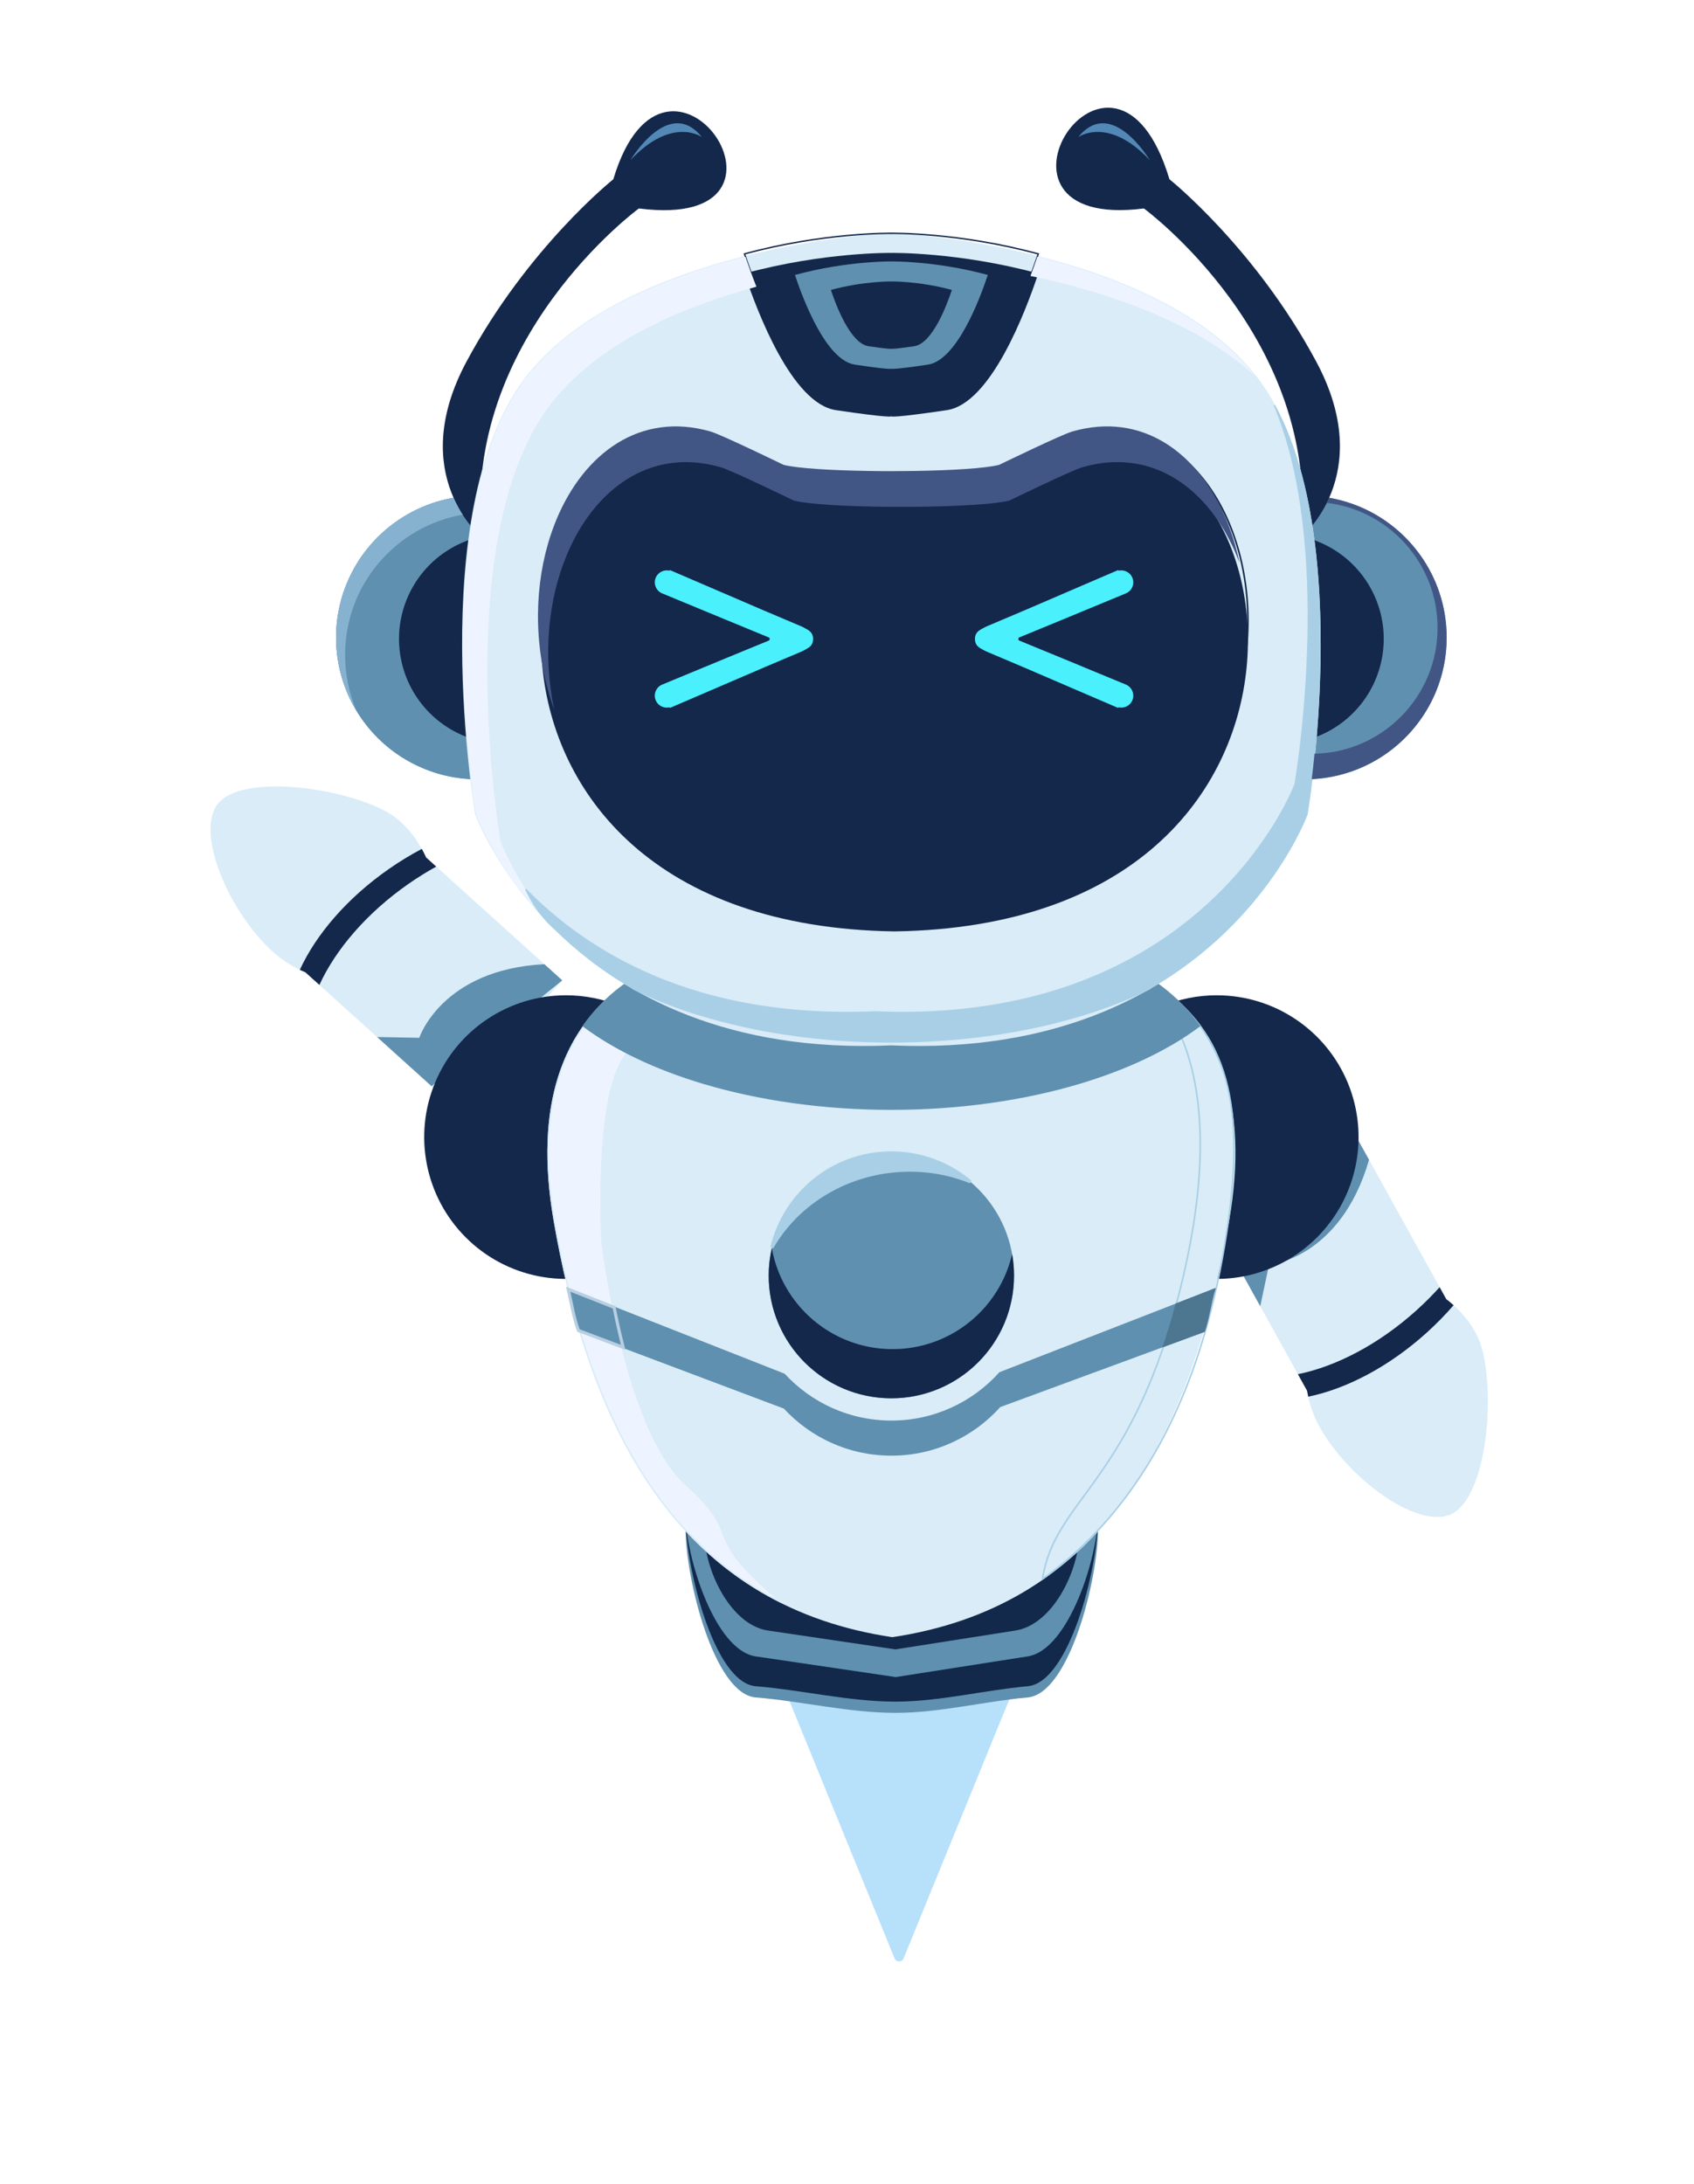 <svg width="346" height="446" viewBox="0 0 346 446" fill="none" xmlns="http://www.w3.org/2000/svg">
<g filter="url(#filter0_d_268_31785)">
<path fill-rule="evenodd" clip-rule="evenodd" d="M295.391 261.33L277.234 228.564L247.559 245.011L257.588 263.121L266.969 280.043C267.381 282.496 268.162 284.904 269.359 287.117C275.264 298.063 289.943 308.715 296.666 305.121C303.395 301.534 305.431 282.226 302.771 271.737C301.744 267.689 298.947 264.059 295.391 261.33Z" fill="#D9ECF7"/>
<path fill-rule="evenodd" clip-rule="evenodd" d="M279.624 232.872L277.234 228.564L250.145 249.683L257.406 262.782L259.193 254.356C259.193 254.356 273.812 253.068 279.624 232.871V232.872Z" fill="#5F90B0"/>
<path fill-rule="evenodd" clip-rule="evenodd" d="M289.35 263.591C291.03 262.075 292.594 260.501 294.042 258.893L295.391 261.331C295.913 261.732 296.413 262.149 296.896 262.581C295.23 264.512 293.39 266.392 291.395 268.195C283.655 275.178 274.979 279.663 267.203 281.261C267.115 280.862 267.036 280.456 266.969 280.044L265.098 276.669C272.89 275.08 281.587 270.595 289.35 263.592V263.591Z" fill="#14284B"/>
<g filter="url(#filter1_bd_268_31785)">
<path fill-rule="evenodd" clip-rule="evenodd" d="M248.527 195.277C232.526 195.277 219.562 208.246 219.562 224.241C219.562 235.954 226.618 246.518 237.442 251.001C248.265 255.487 260.724 253.008 269.003 244.727C277.286 236.438 279.765 223.982 275.286 213.158C270.801 202.336 260.239 195.278 248.526 195.278L248.527 195.277Z" fill="#14284B"/>
</g>
</g>
<g filter="url(#filter2_d_268_31785)">
<path fill-rule="evenodd" clip-rule="evenodd" d="M87.031 171.127L114.839 196.23L92.104 221.417L76.735 207.542L62.37 194.578C60.08 193.619 57.913 192.318 56.027 190.65C46.699 182.418 39.647 165.713 44.668 159.974C49.684 154.234 68.949 156.619 78.57 161.583C82.276 163.499 85.178 167.042 87.032 171.126L87.031 171.127Z" fill="#D9ECF7"/>
<path fill-rule="evenodd" clip-rule="evenodd" d="M111.182 192.928L114.838 196.23L88.142 217.839L88.134 217.833L77.022 207.802L85.636 207.963C85.636 207.963 90.198 194.016 111.183 192.928H111.182Z" fill="#5F90B0"/>
<path fill-rule="evenodd" clip-rule="evenodd" d="M83.464 176.501C85.324 175.209 87.207 174.038 89.099 172.996L87.032 171.127C86.761 170.534 86.47 169.948 86.157 169.381C83.902 170.569 81.651 171.933 79.443 173.47C70.885 179.429 64.557 186.861 61.24 194.075C61.616 194.253 61.989 194.42 62.369 194.58L65.236 197.162C68.548 189.933 74.887 182.476 83.464 176.501Z" fill="#14284B"/>
<g filter="url(#filter3_bd_268_31785)">
<path fill-rule="evenodd" clip-rule="evenodd" d="M115.603 195.276C123.285 195.276 130.655 198.328 136.088 203.763C141.516 209.193 144.567 216.558 144.567 224.24C144.567 235.953 137.51 246.517 126.687 251C115.865 255.486 103.407 253.007 95.126 244.726C86.845 236.437 84.364 223.981 88.848 213.157C93.328 202.335 103.89 195.277 115.603 195.277V195.276Z" fill="#14284B"/>
</g>
</g>
<g filter="url(#filter4_f_268_31785)">
<path d="M182.71 399.975C183.048 400.804 184.223 400.804 184.561 399.975L209.71 338.378C209.978 337.72 209.494 337 208.784 337L158.488 337C157.778 337 157.294 337.72 157.563 338.378L182.71 399.975Z" fill="#A5D8FA" fill-opacity="0.8"/>
</g>
<path fill-rule="evenodd" clip-rule="evenodd" d="M154.36 308.587H209.901C219.368 308.587 224.276 301.554 224.276 312.361C224.276 322.482 218.431 345.918 209.901 346.69C201.027 347.489 191.86 349.835 182.947 349.835C173.344 349.835 163.932 347.475 154.36 346.69C145.829 345.991 140.027 322.36 140.027 312.242C140.027 301.433 144.891 308.587 154.36 308.587Z" fill="#5F90B0"/>
<path fill-rule="evenodd" clip-rule="evenodd" d="M154.36 306.292H209.901C219.368 306.292 224.276 299.261 224.276 310.069C224.276 320.19 218.431 343.626 209.901 344.398C201.027 345.199 191.86 347.543 182.947 347.543C173.344 347.543 163.932 345.183 154.36 344.398C145.829 343.699 140.027 320.068 140.027 309.948C140.027 299.142 144.891 306.292 154.36 306.292Z" fill="#12294B"/>
<path fill-rule="evenodd" clip-rule="evenodd" d="M154.36 306.206H209.901C219.368 306.206 224.276 300.289 224.276 309.387C224.276 317.914 218.323 336.981 209.901 338.305L182.952 342.528L154.36 338.305C145.927 337.053 140.027 317.811 140.027 309.288C140.027 300.185 144.891 306.206 154.36 306.206Z" fill="#5F90B0"/>
<path fill-rule="evenodd" clip-rule="evenodd" d="M156.882 303.846H207.386C215.995 303.846 220.455 304.72 220.455 313.001C220.455 320.751 215.041 331.83 207.386 333.027L182.879 336.871L156.881 333.027C149.213 331.898 143.844 320.656 143.844 312.908C143.844 304.633 148.265 303.846 156.881 303.846H156.882Z" fill="#12294B"/>
<g filter="url(#filter5_bd_268_31785)">
<path fill-rule="evenodd" clip-rule="evenodd" d="M181.905 187.529C137.386 183.367 105.026 197.84 113.228 245.283C121.436 292.726 141.753 324.178 182.254 330.216C222.753 324.178 242.692 292.726 250.9 245.283C259.102 197.84 226.745 183.367 182.223 187.529C182.17 187.535 182.119 187.535 182.068 187.538C182.009 187.534 181.957 187.534 181.905 187.529Z" fill="#D9ECF7"/>
<path fill-rule="evenodd" clip-rule="evenodd" d="M181.905 187.529C137.386 183.367 105.026 197.84 113.228 245.283C121.436 292.726 141.753 324.178 182.254 330.216C222.753 324.178 242.692 292.726 250.9 245.283C259.102 197.84 226.745 183.367 182.223 187.529C182.17 187.535 182.119 187.535 182.068 187.538C182.009 187.534 181.957 187.534 181.905 187.529Z" stroke="#D9ECF7" stroke-width="0.32"/>
<path fill-rule="evenodd" clip-rule="evenodd" d="M178.735 187.261C135.86 184.079 105.218 198.976 113.23 245.282C119.734 282.885 133.85 310.438 159.589 323.261C142.053 308.522 152.662 310.579 140.052 299.174C127.443 287.756 122.948 249.595 122.948 249.595C122.948 249.595 120.368 203.924 133.964 209.872C147.559 215.825 172.236 215.96 172.236 215.96C210.365 205.153 198.344 194.695 178.736 187.262L178.735 187.261Z" fill="#EDF4FF"/>
<path fill-rule="evenodd" clip-rule="evenodd" d="M178.735 187.261C135.86 184.079 105.218 198.976 113.23 245.282C119.734 282.885 133.85 310.438 159.589 323.261C142.053 308.522 152.662 310.579 140.052 299.174C127.443 287.756 122.948 249.595 122.948 249.595C122.948 249.595 120.368 203.924 133.964 209.872C147.559 215.825 172.236 215.96 172.236 215.96C210.365 205.153 198.344 194.695 178.736 187.262L178.735 187.261Z" stroke="#D9ECF7" stroke-width="0.288"/>
<path fill-rule="evenodd" clip-rule="evenodd" d="M233.156 196.788C233.156 196.788 254.485 209.408 240.26 262.354C230.381 299.131 215.303 302.585 212.941 318.49C236.667 301.432 246.957 273.673 250.901 245.282C254.843 216.891 248.338 204.901 234.265 195.674C233.906 196.017 233.534 196.386 233.155 196.788H233.156Z" stroke="#A8CFE6" stroke-width="0.32"/>
<path fill-rule="evenodd" clip-rule="evenodd" d="M182.063 231.48C195.901 231.48 207.115 242.7 207.115 256.538C207.115 266.673 201.011 275.809 191.65 279.683C182.287 283.563 171.511 281.418 164.344 274.252C157.184 267.092 155.036 256.316 158.917 246.951C162.792 237.592 171.925 231.481 182.063 231.481V231.48Z" fill="#5F90B0"/>
<path fill-rule="evenodd" clip-rule="evenodd" d="M206.728 252.116C204.176 263.247 194.208 271.548 182.308 271.548C182.223 271.548 182.144 271.548 182.068 271.548C169.844 271.433 159.712 262.569 157.639 250.913C157.222 252.72 157.004 254.605 157.004 256.538C157.004 270.376 168.222 281.59 182.062 281.59C195.9 281.59 207.114 270.376 207.114 256.538C207.114 255.028 206.982 253.552 206.728 252.115V252.116Z" fill="#14284B"/>
<path fill-rule="evenodd" clip-rule="evenodd" d="M182.068 206.798C162.353 206.794 144.395 202.97 130.883 196.698C130.332 196.444 129.779 196.179 129.24 195.911C128.447 196.432 127.677 196.974 126.926 197.538C123.921 199.814 121.312 202.48 119.15 205.552C125.526 210.323 133.926 214.328 143.728 217.251C154.983 220.604 168.083 222.532 182.068 222.538C196.045 222.532 209.145 220.605 220.401 217.251C230.203 214.328 238.603 210.323 244.978 205.552C242.817 202.48 240.206 199.814 237.202 197.538C236.452 196.975 235.683 196.432 234.891 195.911C234.348 196.178 233.796 196.444 233.245 196.698C219.734 202.97 201.776 206.794 182.069 206.798H182.068Z" fill="#5F90B0"/>
<path fill-rule="evenodd" clip-rule="evenodd" d="M182.068 206.798C162.353 206.794 144.395 202.97 130.883 196.698C130.332 196.444 129.779 196.179 129.24 195.911C128.447 196.432 127.677 196.974 126.926 197.538C123.921 199.814 121.312 202.48 119.15 205.552C125.526 210.323 133.926 214.328 143.728 217.251C154.983 220.604 168.082 222.532 182.068 222.538C196.045 222.532 209.145 220.605 220.401 217.251C230.203 214.328 238.603 210.323 244.978 205.552C242.817 202.48 240.206 199.814 237.202 197.538C236.452 196.975 235.683 196.432 234.891 195.911C234.348 196.178 233.796 196.444 233.245 196.698C219.734 202.97 201.776 206.794 182.069 206.798H182.068Z" stroke="#5F90B0" stroke-width="0.288"/>
<path fill-rule="evenodd" clip-rule="evenodd" d="M182.068 293.162C190.866 293.162 198.769 289.338 204.213 283.266L245.952 267.886C246.75 265.621 247.355 261.642 248.072 259.314L204.213 276.385C198.769 282.459 190.866 286.283 182.068 286.283H182.062C173.412 286.283 165.624 282.589 160.188 276.695L116.057 259.314C116.785 261.632 117.332 265.485 118.14 267.74L160.188 283.569C165.619 289.47 173.411 293.162 182.062 293.162H182.068Z" fill="#5F90B0"/>
<path fill-rule="evenodd" clip-rule="evenodd" d="M182.068 293.162C190.866 293.162 198.769 289.338 204.213 283.266L245.952 267.886C246.75 265.621 247.355 261.642 248.072 259.314L204.213 276.385C198.769 282.459 190.866 286.283 182.068 286.283H182.062C173.412 286.283 165.624 282.589 160.188 276.695L116.057 259.314C116.785 261.632 117.332 265.485 118.14 267.74L160.188 283.569C165.619 289.47 173.411 293.162 182.062 293.162H182.068Z" stroke="#5F90B0" stroke-width="0.288"/>
<path fill-rule="evenodd" clip-rule="evenodd" d="M157.666 250.794C162.879 241.649 173.198 235.266 185.072 235C189.77 234.891 194.223 235.755 198.218 237.384C193.854 233.704 188.218 231.479 182.062 231.479C170.203 231.479 160.265 239.724 157.666 250.794Z" fill="#A8CFE6"/>
<path fill-rule="evenodd" clip-rule="evenodd" d="M157.666 250.794C162.879 241.649 173.198 235.266 185.072 235C189.77 234.891 194.223 235.755 198.218 237.384C193.854 233.704 188.218 231.479 182.062 231.479C170.203 231.479 160.265 239.724 157.666 250.794Z" stroke="#A8CFE6" stroke-width="0.64"/>
<path fill-rule="evenodd" clip-rule="evenodd" d="M237.678 270.938L245.674 267.991L245.954 267.886C246.752 265.621 247.356 261.642 248.074 259.314L248.001 259.34L240.261 262.355C239.434 265.437 238.57 268.288 237.678 270.938Z" fill="#4D7691"/>
<path fill-rule="evenodd" clip-rule="evenodd" d="M237.678 270.938L245.674 267.991L245.954 267.886C246.752 265.621 247.356 261.642 248.074 259.314L248.001 259.34L240.261 262.355C239.434 265.437 238.57 268.288 237.678 270.938Z" stroke="#4D7691" stroke-width="0.32"/>
<path fill-rule="evenodd" clip-rule="evenodd" d="M125.425 263.001L116.057 259.314C116.769 262.314 117.115 264.912 118.14 267.74L127.274 271.184C126.531 268.241 125.958 265.637 125.425 263.002V263.001Z" stroke="#B8CFE2" stroke-width="0.64"/>
</g>
<g filter="url(#filter6_bd_268_31785)">
<path fill-rule="evenodd" clip-rule="evenodd" d="M266.518 95.246C250.519 95.246 237.551 108.21 237.551 124.209C237.551 135.925 244.607 146.485 255.431 150.963C266.253 155.449 278.711 152.97 286.997 144.689C295.278 136.408 297.757 123.949 293.272 113.126C288.795 102.304 278.233 95.246 266.518 95.246Z" fill="#5F90B0"/>
<path fill-rule="evenodd" clip-rule="evenodd" d="M261.208 103.068C249.379 103.068 239.791 112.657 239.791 124.483C239.791 133.15 245.01 140.96 253.01 144.276C261.016 147.593 270.228 145.76 276.355 139.637C282.483 133.506 284.317 124.293 280.999 116.292C277.682 108.287 269.874 103.068 261.208 103.068Z" fill="#14284B"/>
<path fill-rule="evenodd" clip-rule="evenodd" d="M204.084 88.944C204.084 88.944 216.755 82.781 218.978 82.143C263.355 69.318 280.245 177.828 182.068 179.293V89.753C182.068 89.753 193.878 91.535 204.084 88.944Z" fill="#14284B"/>
<path fill-rule="evenodd" clip-rule="evenodd" d="M265.681 103.815C265.681 103.815 281.326 91.147 268.848 67.866C256.364 44.58 238.859 30.612 238.859 30.612C227.441 -7.441 196.104 41.419 233.64 36.575C233.64 36.575 269.963 63.209 265.681 103.815Z" fill="#14284B"/>
<path fill-rule="evenodd" clip-rule="evenodd" d="M97.613 95.246C113.606 95.246 126.577 108.21 126.577 124.209C126.577 135.925 119.52 146.485 108.696 150.963C97.874 155.449 85.416 152.97 77.129 144.689C68.848 136.408 66.367 123.949 70.854 113.126C75.338 102.304 85.895 95.246 97.614 95.246H97.613Z" fill="#5F90B0"/>
<path fill-rule="evenodd" clip-rule="evenodd" d="M102.92 103.068C114.748 103.068 124.337 112.657 124.337 124.483C124.337 133.15 119.118 140.96 111.119 144.276C103.112 147.593 93.899 145.76 87.774 139.637C81.644 133.506 79.815 124.293 83.129 116.292C86.446 108.287 94.252 103.068 102.92 103.068Z" fill="#14284B"/>
<path fill-rule="evenodd" clip-rule="evenodd" d="M160.046 88.944C160.046 88.944 147.375 82.781 145.151 82.143C100.776 69.318 83.885 177.828 182.069 179.293V89.753C182.069 89.753 170.251 91.535 160.047 88.944H160.046Z" fill="#14284B"/>
<path fill-rule="evenodd" clip-rule="evenodd" d="M97.613 95.246C113.606 95.246 126.577 108.21 126.577 124.209C126.577 135.925 119.52 146.485 108.696 150.963C97.874 155.449 85.416 152.97 77.129 144.689C68.848 136.408 66.367 123.949 70.854 113.126C75.338 102.304 85.895 95.246 97.614 95.246H97.613Z" fill="#5F90B0"/>
<path fill-rule="evenodd" clip-rule="evenodd" d="M98.447 103.814C98.447 103.814 82.802 91.147 95.28 67.865C107.764 44.58 125.27 30.611 125.27 30.611C136.192 -5.784 168.244 41.444 130.488 36.575C130.488 36.575 94.166 63.208 98.447 103.814Z" fill="#14284B"/>
<path fill-rule="evenodd" clip-rule="evenodd" d="M102.92 103.068C114.748 103.068 124.337 112.657 124.337 124.483C124.337 133.15 119.118 140.96 111.119 144.276C103.112 147.593 93.899 145.76 87.774 139.637C81.644 133.506 79.815 124.293 83.129 116.292C86.446 108.287 94.252 103.068 102.92 103.068Z" fill="#14284B"/>
<path fill-rule="evenodd" clip-rule="evenodd" d="M182.068 41.656C182.068 41.656 236.728 44.402 257.036 71.642C277.344 98.887 266.942 160.304 266.942 160.304C266.942 160.304 248.754 210.329 182.068 207.362C115.374 210.329 97.188 160.304 97.188 160.304C97.188 160.304 86.785 98.887 107.092 71.642C127.4 44.403 182.067 41.656 182.067 41.656H182.068Z" fill="#D9ECF7"/>
<path fill-rule="evenodd" clip-rule="evenodd" d="M182.068 41.656C182.068 41.656 236.728 44.402 257.036 71.642C277.344 98.887 266.942 160.304 266.942 160.304C266.942 160.304 248.754 210.329 182.068 207.362C115.374 210.329 97.188 160.304 97.188 160.304C97.188 160.304 86.785 98.887 107.092 71.642C127.4 44.403 182.067 41.656 182.067 41.656H182.068Z" stroke="#D9ECF7" stroke-width="0.288"/>
<g filter="url(#filter7_bd_268_31785)">
<path fill-rule="evenodd" clip-rule="evenodd" d="M204.724 89.88C204.724 89.88 217.395 83.725 219.624 83.081C263.999 70.262 280.885 178.766 182.707 180.231C84.532 178.766 101.417 70.262 145.791 83.081C148.02 83.725 160.687 89.88 160.687 89.88C167.442 91.594 197.975 91.594 204.723 89.88H204.724Z" fill="#14284B"/>
</g>
<path fill-rule="evenodd" clip-rule="evenodd" d="M204.724 89.88C204.724 89.88 217.395 83.725 219.624 83.081C263.999 70.262 280.885 178.766 182.707 180.231C84.532 178.766 101.417 70.262 145.791 83.081C148.02 83.725 160.687 89.88 160.687 89.88C167.442 91.594 197.975 91.594 204.723 89.88H204.724Z" stroke="#14284B" stroke-width="0.32"/>
<path fill-rule="evenodd" clip-rule="evenodd" d="M128.775 26.705C128.775 26.705 136.557 13.569 143.368 22.001C143.368 22.001 137.288 17.622 128.775 26.705Z" fill="#5288B6"/>
<path fill-rule="evenodd" clip-rule="evenodd" d="M234.831 26.705C234.831 26.705 227.049 13.569 220.238 22.001C220.238 22.001 226.321 17.622 234.831 26.705Z" fill="#5288B6"/>
<path fill-rule="evenodd" clip-rule="evenodd" d="M206.167 96.235C206.167 96.235 218.839 90.079 221.061 89.436C233.005 85.984 242.952 91.318 249.202 100.983C250.088 102.348 250.895 103.797 251.631 105.323C252.182 106.48 252.692 107.683 253.155 108.917C252.884 107.598 252.567 106.308 252.202 105.047C251.707 103.333 251.126 101.682 250.468 100.093C244.832 86.557 233.349 77.988 218.978 82.141C216.754 82.78 204.084 88.942 204.084 88.942C201.254 89.661 194.26 90.079 186.584 90.192C185.092 90.212 183.578 90.228 182.068 90.228C180.552 90.228 179.035 90.218 177.546 90.192C169.869 90.078 162.873 89.661 160.046 88.942C160.046 88.942 147.375 82.78 145.151 82.141C130.782 77.988 119.297 86.556 113.661 100.093C113.006 101.682 112.422 103.333 111.926 105.047C108.975 115.276 109.063 127.505 113.229 139.058C110.817 127.807 111.97 116.448 115.765 107.344C116.348 105.953 116.99 104.615 117.694 103.333C123.803 92.208 134.361 85.718 147.234 89.436C149.464 90.079 162.131 96.235 162.131 96.235C165.256 97.032 173.469 97.458 182.069 97.517C192.047 97.584 202.541 97.156 206.168 96.235H206.167Z" fill="#425685"/>
<g filter="url(#filter8_bd_268_31785)">
<path fill-rule="evenodd" clip-rule="evenodd" d="M182.067 41.656C182.067 41.656 195.807 41.432 212.067 45.861C209.477 53.662 202.362 72.428 193.4 73.767C182.245 75.429 182.067 75.049 182.067 75.033C182.062 75.048 181.89 75.429 170.728 73.767C161.764 72.429 154.651 53.663 152.062 45.861C168.323 41.432 182.068 41.656 182.068 41.656H182.067Z" fill="#14284B"/>
</g>
<path fill-rule="evenodd" clip-rule="evenodd" d="M182.067 41.656C182.067 41.656 195.807 41.432 212.067 45.861C209.477 53.662 202.362 72.428 193.4 73.767C182.245 75.429 182.067 75.049 182.067 75.033C182.062 75.048 181.89 75.429 170.728 73.767C161.764 72.429 154.651 53.663 152.062 45.861C168.323 41.432 182.068 41.656 182.068 41.656H182.067Z" stroke="#14284B" stroke-width="0.288"/>
<path fill-rule="evenodd" clip-rule="evenodd" d="M182.067 47.397C182.067 47.397 191.083 47.252 201.76 50.157C200.062 55.276 195.39 67.6 189.504 68.476C182.181 69.569 182.067 69.312 182.067 69.31C182.062 69.314 181.946 69.569 174.624 68.476C168.738 67.6 164.066 55.276 162.367 50.157C173.044 47.252 182.067 47.397 182.067 47.397Z" fill="#5F90B0"/>
<path fill-rule="evenodd" clip-rule="evenodd" d="M182.068 51.484C182.068 51.484 187.724 51.396 194.42 53.219C193.355 56.428 190.426 64.156 186.734 64.709C182.141 65.39 182.068 65.234 182.068 65.23C182.062 65.234 181.993 65.39 177.395 64.709C173.703 64.156 170.776 56.428 169.707 53.219C176.407 51.396 182.068 51.484 182.068 51.484Z" fill="#14284B"/>
<path fill-rule="evenodd" clip-rule="evenodd" d="M210.477 50.362C225.395 53.495 244.171 59.51 256.487 70.927C246.208 57.745 227.811 50.438 211.878 46.418C211.492 47.562 211.025 48.901 210.476 50.361L210.477 50.362ZM112.097 77.063C121.692 64.195 138.958 56.787 154.498 52.558C153.577 50.246 152.822 48.115 152.249 46.419C136.029 50.507 117.259 58.006 107.092 71.641C103.144 76.938 100.36 83.523 98.43 90.698C98.03 92.188 97.665 93.707 97.338 95.246C96.9 97.291 96.52 99.371 96.197 101.465C96.05 102.402 95.921 103.339 95.796 104.282C93.916 118.693 94.436 133.684 95.336 144.527C95.607 147.822 95.915 150.739 96.2 153.135C96.733 157.624 97.187 160.302 97.187 160.302C97.187 160.302 98.447 163.661 101.404 168.631C103.962 172.93 105.419 175.016 109.911 180.113C108.264 176.963 106.598 174.552 104.82 171.287C102.977 167.885 102.192 165.725 102.192 165.725C102.192 165.725 101.348 160.757 100.613 153.015C100.399 150.793 100.196 148.344 100.026 145.714C99.228 133.557 99.097 117.632 101.847 103.096C102.315 100.63 102.863 98.205 103.509 95.844C105.434 88.776 108.2 82.292 112.096 77.063H112.097Z" fill="#EDF4FF"/>
<path fill-rule="evenodd" clip-rule="evenodd" d="M234.682 195.932C259.068 181.965 266.942 160.303 266.942 160.303C266.942 160.303 267.397 157.626 267.925 153.137C268.213 150.741 268.521 147.823 268.791 144.529C269.694 133.685 270.214 118.695 268.333 104.284C268.208 103.341 268.078 102.404 267.931 101.467C267.61 99.373 267.229 97.293 266.791 95.247C266.463 93.709 266.099 92.191 265.696 90.7C264.349 85.679 262.579 80.945 260.28 76.742C262.687 82.398 264.327 88.726 265.412 95.266C265.624 96.586 265.822 97.913 265.994 99.246C266.166 100.535 266.311 101.817 266.44 103.109C266.462 103.314 266.483 103.521 266.505 103.725C268.046 119.773 266.821 135.867 265.734 145.429C265.322 149.043 264.93 151.726 264.712 153.116C264.602 153.819 264.535 154.196 264.535 154.196C264.535 154.196 255.511 178.43 226.92 191.95C214.687 197.736 198.868 201.56 178.641 200.679C160.253 201.476 145.514 198.393 133.79 193.482C122.263 188.649 113.659 182.048 107.389 175.638C108.63 178.232 110.344 181.091 113.321 183.695C117.634 187.95 122.957 192.216 129.446 195.934C129.42 195.95 129.4 195.966 129.373 195.984C129.728 196.154 130.083 196.325 130.442 196.492C130.586 196.565 130.739 196.634 130.883 196.701C144.394 202.972 162.352 206.796 182.067 206.8C201.774 206.796 219.733 202.972 233.244 196.701C233.388 196.634 233.54 196.565 233.686 196.492C234.043 196.325 234.4 196.154 234.753 195.984C234.726 195.967 234.705 195.95 234.68 195.934L234.682 195.932Z" fill="#A8CFE6"/>
<path fill-rule="evenodd" clip-rule="evenodd" d="M234.682 195.932C259.068 181.965 266.942 160.303 266.942 160.303C266.942 160.303 267.397 157.626 267.925 153.137C268.213 150.741 268.521 147.823 268.791 144.529C269.694 133.685 270.214 118.695 268.333 104.284C268.208 103.341 268.078 102.404 267.931 101.467C267.61 99.373 267.229 97.293 266.791 95.247C266.463 93.709 266.099 92.191 265.696 90.7C264.349 85.679 262.579 80.945 260.28 76.742C262.687 82.398 264.327 88.726 265.412 95.266C265.624 96.586 265.822 97.913 265.994 99.246C266.166 100.535 266.311 101.817 266.44 103.109C266.462 103.314 266.483 103.521 266.505 103.725C268.046 119.773 266.821 135.867 265.734 145.429C265.322 149.043 264.93 151.726 264.712 153.116C264.602 153.819 264.535 154.196 264.535 154.196C264.535 154.196 255.511 178.43 226.92 191.95C214.687 197.736 198.868 201.56 178.641 200.679C160.253 201.476 145.514 198.393 133.79 193.482C122.263 188.649 113.659 182.048 107.389 175.638C108.63 178.232 110.344 181.091 113.321 183.695C117.634 187.95 122.957 192.216 129.446 195.934C129.42 195.95 129.4 195.966 129.373 195.984C129.728 196.154 130.083 196.325 130.442 196.492C130.586 196.565 130.739 196.634 130.883 196.701C144.394 202.972 162.352 206.796 182.067 206.8C201.774 206.796 219.733 202.972 233.244 196.701C233.388 196.634 233.54 196.565 233.686 196.492C234.043 196.325 234.4 196.154 234.753 195.984C234.726 195.967 234.705 195.95 234.68 195.934L234.682 195.932Z" stroke="#A8CFE6" stroke-width="0.288"/>
<path fill-rule="evenodd" clip-rule="evenodd" d="M70.483 127.751C70.483 113.418 80.849 101.511 94.493 99.114C93.858 98.121 93.218 96.969 92.641 95.666C79.014 98.027 68.644 109.908 68.644 124.209C68.644 129.693 70.171 134.822 72.822 139.193C71.317 135.683 70.482 131.815 70.482 127.751H70.483Z" fill="#87B2CF"/>
<path fill-rule="evenodd" clip-rule="evenodd" d="M293.62 122.236C293.62 136.246 282.422 147.636 268.489 147.944C268.303 149.866 268.109 151.604 267.926 153.136C283.27 152.402 295.484 139.73 295.484 124.209C295.484 109.908 285.114 98.028 271.487 95.666C271.328 96.027 271.166 96.371 270.999 96.704C283.745 98.234 293.62 109.083 293.62 122.235V122.236Z" fill="#425685"/>
<path fill-rule="evenodd" clip-rule="evenodd" d="M155.853 118.771L136.941 110.636V110.765C135.801 110.364 134.525 110.927 134.061 112.057C133.577 113.229 134.139 114.578 135.307 115.061C139.711 116.89 144.139 118.729 148.567 120.552L156.833 123.955C157.328 124.16 157.328 124.861 156.832 125.065L148.567 128.465C144.139 130.286 139.711 132.131 135.307 133.953C134.138 134.438 133.577 135.792 134.061 136.965C134.525 138.096 135.801 138.656 136.941 138.257V138.386L155.853 130.251L163.826 126.87C164.738 126.349 165.591 126.069 165.853 125.137V125.131C165.907 124.953 165.93 124.761 165.93 124.541V124.479C165.93 124.259 165.906 124.067 165.853 123.889V123.884C165.592 122.953 164.738 122.67 163.826 122.15L155.853 118.769V118.771Z" fill="#4AF0FC"/>
<path fill-rule="evenodd" clip-rule="evenodd" d="M155.853 118.771L136.941 110.636V110.765C135.801 110.364 134.525 110.927 134.061 112.057C133.577 113.229 134.139 114.578 135.307 115.061C139.711 116.89 144.139 118.729 148.567 120.552L158.181 124.511L148.567 128.465C144.139 130.286 139.711 132.131 135.307 133.953C134.138 134.438 133.577 135.792 134.061 136.965C134.525 138.096 135.801 138.656 136.941 138.257V138.386L155.853 130.251L163.826 126.87C164.738 126.349 165.591 126.069 165.853 125.137V125.131C165.907 124.953 165.93 124.761 165.93 124.541V124.479C165.93 124.259 165.906 124.067 165.853 123.889V123.884C165.592 122.953 164.738 122.67 163.826 122.15L155.853 118.769V118.771Z" stroke="#4AF0FC" stroke-width="0.288"/>
<path fill-rule="evenodd" clip-rule="evenodd" d="M209.358 118.771L228.269 110.636V110.765C229.412 110.364 230.688 110.927 231.154 112.057C231.641 113.229 231.077 114.578 229.906 115.061C225.5 116.89 221.072 118.729 216.644 120.552L208.378 123.955C207.883 124.16 207.883 124.861 208.379 125.065L216.644 128.465C221.072 130.286 225.5 132.131 229.906 133.953C231.077 134.438 231.641 135.792 231.154 136.965C230.688 138.096 229.412 138.656 228.269 138.257V138.386L209.358 130.251L201.385 126.87C200.478 126.349 199.618 126.069 199.358 125.137V125.131C199.306 124.953 199.279 124.761 199.279 124.541V124.479C199.279 124.259 199.306 124.067 199.358 123.889V123.884C199.617 122.953 200.478 122.67 201.385 122.15L209.358 118.769V118.771Z" fill="#4AF0FC"/>
<path fill-rule="evenodd" clip-rule="evenodd" d="M209.358 118.771L228.269 110.636V110.765C229.412 110.364 230.688 110.927 231.154 112.057C231.641 113.229 231.077 114.578 229.906 115.061C225.5 116.89 221.072 118.729 216.644 120.552L207.03 124.511L216.644 128.465C221.072 130.286 225.5 132.131 229.906 133.953C231.077 134.438 231.641 135.792 231.154 136.965C230.688 138.096 229.412 138.656 228.269 138.257V138.386L209.358 130.251L201.385 126.87C200.478 126.349 199.618 126.069 199.358 125.137V125.131C199.306 124.953 199.279 124.761 199.279 124.541V124.479C199.279 124.259 199.306 124.067 199.358 123.889V123.884C199.617 122.953 200.478 122.67 201.385 122.15L209.358 118.769V118.771Z" stroke="#4AF0FC" stroke-width="0.288"/>
</g>
<defs>
<filter id="filter0_d_268_31785" x="211.562" y="191.277" width="100.338" height="126.555" filterUnits="userSpaceOnUse" color-interpolation-filters="sRGB">
<feFlood flood-opacity="0" result="BackgroundImageFix"/>
<feColorMatrix in="SourceAlpha" type="matrix" values="0 0 0 0 0 0 0 0 0 0 0 0 0 0 0 0 0 0 127 0" result="hardAlpha"/>
<feOffset dy="4"/>
<feGaussianBlur stdDeviation="4"/>
<feComposite in2="hardAlpha" operator="out"/>
<feColorMatrix type="matrix" values="0 0 0 0 0 0 0 0 0 0 0 0 0 0 0 0 0 0 0.25 0"/>
<feBlend mode="normal" in2="BackgroundImageFix" result="effect1_dropShadow_268_31785"/>
<feBlend mode="normal" in="SourceGraphic" in2="effect1_dropShadow_268_31785" result="shape"/>
</filter>
<filter id="filter1_bd_268_31785" x="204.562" y="180.277" width="87.926" height="87.931" filterUnits="userSpaceOnUse" color-interpolation-filters="sRGB">
<feFlood flood-opacity="0" result="BackgroundImageFix"/>
<feGaussianBlur in="BackgroundImageFix" stdDeviation="7.5"/>
<feComposite in2="SourceAlpha" operator="in" result="effect1_backgroundBlur_268_31785"/>
<feColorMatrix in="SourceAlpha" type="matrix" values="0 0 0 0 0 0 0 0 0 0 0 0 0 0 0 0 0 0 127 0" result="hardAlpha"/>
<feOffset dy="4"/>
<feGaussianBlur stdDeviation="4"/>
<feComposite in2="hardAlpha" operator="out"/>
<feColorMatrix type="matrix" values="0 0 0 0 0 0 0 0 0 0 0 0 0 0 0 0 0 0 0.25 0"/>
<feBlend mode="normal" in2="effect1_backgroundBlur_268_31785" result="effect2_dropShadow_268_31785"/>
<feBlend mode="normal" in="SourceGraphic" in2="effect2_dropShadow_268_31785" result="shape"/>
</filter>
<filter id="filter2_d_268_31785" x="35" y="152.629" width="117.566" height="112.578" filterUnits="userSpaceOnUse" color-interpolation-filters="sRGB">
<feFlood flood-opacity="0" result="BackgroundImageFix"/>
<feColorMatrix in="SourceAlpha" type="matrix" values="0 0 0 0 0 0 0 0 0 0 0 0 0 0 0 0 0 0 127 0" result="hardAlpha"/>
<feOffset dy="4"/>
<feGaussianBlur stdDeviation="4"/>
<feComposite in2="hardAlpha" operator="out"/>
<feColorMatrix type="matrix" values="0 0 0 0 0 0 0 0 0 0 0 0 0 0 0 0 0 0 0.25 0"/>
<feBlend mode="normal" in2="BackgroundImageFix" result="effect1_dropShadow_268_31785"/>
<feBlend mode="normal" in="SourceGraphic" in2="effect1_dropShadow_268_31785" result="shape"/>
</filter>
<filter id="filter3_bd_268_31785" x="71.643" y="180.276" width="87.924" height="87.931" filterUnits="userSpaceOnUse" color-interpolation-filters="sRGB">
<feFlood flood-opacity="0" result="BackgroundImageFix"/>
<feGaussianBlur in="BackgroundImageFix" stdDeviation="7.5"/>
<feComposite in2="SourceAlpha" operator="in" result="effect1_backgroundBlur_268_31785"/>
<feColorMatrix in="SourceAlpha" type="matrix" values="0 0 0 0 0 0 0 0 0 0 0 0 0 0 0 0 0 0 127 0" result="hardAlpha"/>
<feOffset dy="4"/>
<feGaussianBlur stdDeviation="4"/>
<feComposite in2="hardAlpha" operator="out"/>
<feColorMatrix type="matrix" values="0 0 0 0 0 0 0 0 0 0 0 0 0 0 0 0 0 0 0.25 0"/>
<feBlend mode="normal" in2="effect1_backgroundBlur_268_31785" result="effect2_dropShadow_268_31785"/>
<feBlend mode="normal" in="SourceGraphic" in2="effect2_dropShadow_268_31785" result="shape"/>
</filter>
<filter id="filter4_f_268_31785" x="129.528" y="309.039" width="108.218" height="119.518" filterUnits="userSpaceOnUse" color-interpolation-filters="sRGB">
<feFlood flood-opacity="0" result="BackgroundImageFix"/>
<feBlend mode="normal" in="SourceGraphic" in2="BackgroundImageFix" result="shape"/>
<feGaussianBlur stdDeviation="13.98" result="effect1_foregroundBlur_268_31785"/>
</filter>
<filter id="filter5_bd_268_31785" x="96.793" y="171.69" width="170.541" height="173.687" filterUnits="userSpaceOnUse" color-interpolation-filters="sRGB">
<feFlood flood-opacity="0" result="BackgroundImageFix"/>
<feGaussianBlur in="BackgroundImageFix" stdDeviation="7.5"/>
<feComposite in2="SourceAlpha" operator="in" result="effect1_backgroundBlur_268_31785"/>
<feColorMatrix in="SourceAlpha" type="matrix" values="0 0 0 0 0 0 0 0 0 0 0 0 0 0 0 0 0 0 127 0" result="hardAlpha"/>
<feOffset dy="4"/>
<feGaussianBlur stdDeviation="4"/>
<feComposite in2="hardAlpha" operator="out"/>
<feColorMatrix type="matrix" values="0 0 0 0 0 0 0 0 0 0 0 0 0 0 0 0 0 0 0.25 0"/>
<feBlend mode="normal" in2="effect1_backgroundBlur_268_31785" result="effect2_dropShadow_268_31785"/>
<feBlend mode="normal" in="SourceGraphic" in2="effect2_dropShadow_268_31785" result="shape"/>
</filter>
<filter id="filter6_bd_268_31785" x="53.645" y="1" width="256.84" height="221.633" filterUnits="userSpaceOnUse" color-interpolation-filters="sRGB">
<feFlood flood-opacity="0" result="BackgroundImageFix"/>
<feGaussianBlur in="BackgroundImageFix" stdDeviation="7.5"/>
<feComposite in2="SourceAlpha" operator="in" result="effect1_backgroundBlur_268_31785"/>
<feColorMatrix in="SourceAlpha" type="matrix" values="0 0 0 0 0 0 0 0 0 0 0 0 0 0 0 0 0 0 127 0" result="hardAlpha"/>
<feOffset dy="6"/>
<feGaussianBlur stdDeviation="3"/>
<feComposite in2="hardAlpha" operator="out"/>
<feColorMatrix type="matrix" values="0 0 0 0 0 0 0 0 0 0 0 0 0 0 0 0 0 0 0.25 0"/>
<feBlend mode="normal" in2="effect1_backgroundBlur_268_31785" result="effect2_dropShadow_268_31785"/>
<feBlend mode="normal" in="SourceGraphic" in2="effect2_dropShadow_268_31785" result="shape"/>
</filter>
<filter id="filter7_bd_268_31785" x="95.525" y="67.028" width="174.365" height="128.202" filterUnits="userSpaceOnUse" color-interpolation-filters="sRGB">
<feFlood flood-opacity="0" result="BackgroundImageFix"/>
<feGaussianBlur in="BackgroundImageFix" stdDeviation="7.5"/>
<feComposite in2="SourceAlpha" operator="in" result="effect1_backgroundBlur_268_31785"/>
<feColorMatrix in="SourceAlpha" type="matrix" values="0 0 0 0 0 0 0 0 0 0 0 0 0 0 0 0 0 0 127 0" result="hardAlpha"/>
<feOffset dy="4"/>
<feGaussianBlur stdDeviation="4"/>
<feComposite in2="hardAlpha" operator="out"/>
<feColorMatrix type="matrix" values="0 0 0 0 0 0 0 0 0 0 0 0 0 0 0 0 0 0 0.25 0"/>
<feBlend mode="normal" in2="effect1_backgroundBlur_268_31785" result="effect2_dropShadow_268_31785"/>
<feBlend mode="normal" in="SourceGraphic" in2="effect2_dropShadow_268_31785" result="shape"/>
</filter>
<filter id="filter8_bd_268_31785" x="137.062" y="26.654" width="90.004" height="63.427" filterUnits="userSpaceOnUse" color-interpolation-filters="sRGB">
<feFlood flood-opacity="0" result="BackgroundImageFix"/>
<feGaussianBlur in="BackgroundImageFix" stdDeviation="7.5"/>
<feComposite in2="SourceAlpha" operator="in" result="effect1_backgroundBlur_268_31785"/>
<feColorMatrix in="SourceAlpha" type="matrix" values="0 0 0 0 0 0 0 0 0 0 0 0 0 0 0 0 0 0 127 0" result="hardAlpha"/>
<feOffset dy="4"/>
<feGaussianBlur stdDeviation="4"/>
<feComposite in2="hardAlpha" operator="out"/>
<feColorMatrix type="matrix" values="0 0 0 0 0 0 0 0 0 0 0 0 0 0 0 0 0 0 0.25 0"/>
<feBlend mode="normal" in2="effect1_backgroundBlur_268_31785" result="effect2_dropShadow_268_31785"/>
<feBlend mode="normal" in="SourceGraphic" in2="effect2_dropShadow_268_31785" result="shape"/>
</filter>
</defs>
</svg>
